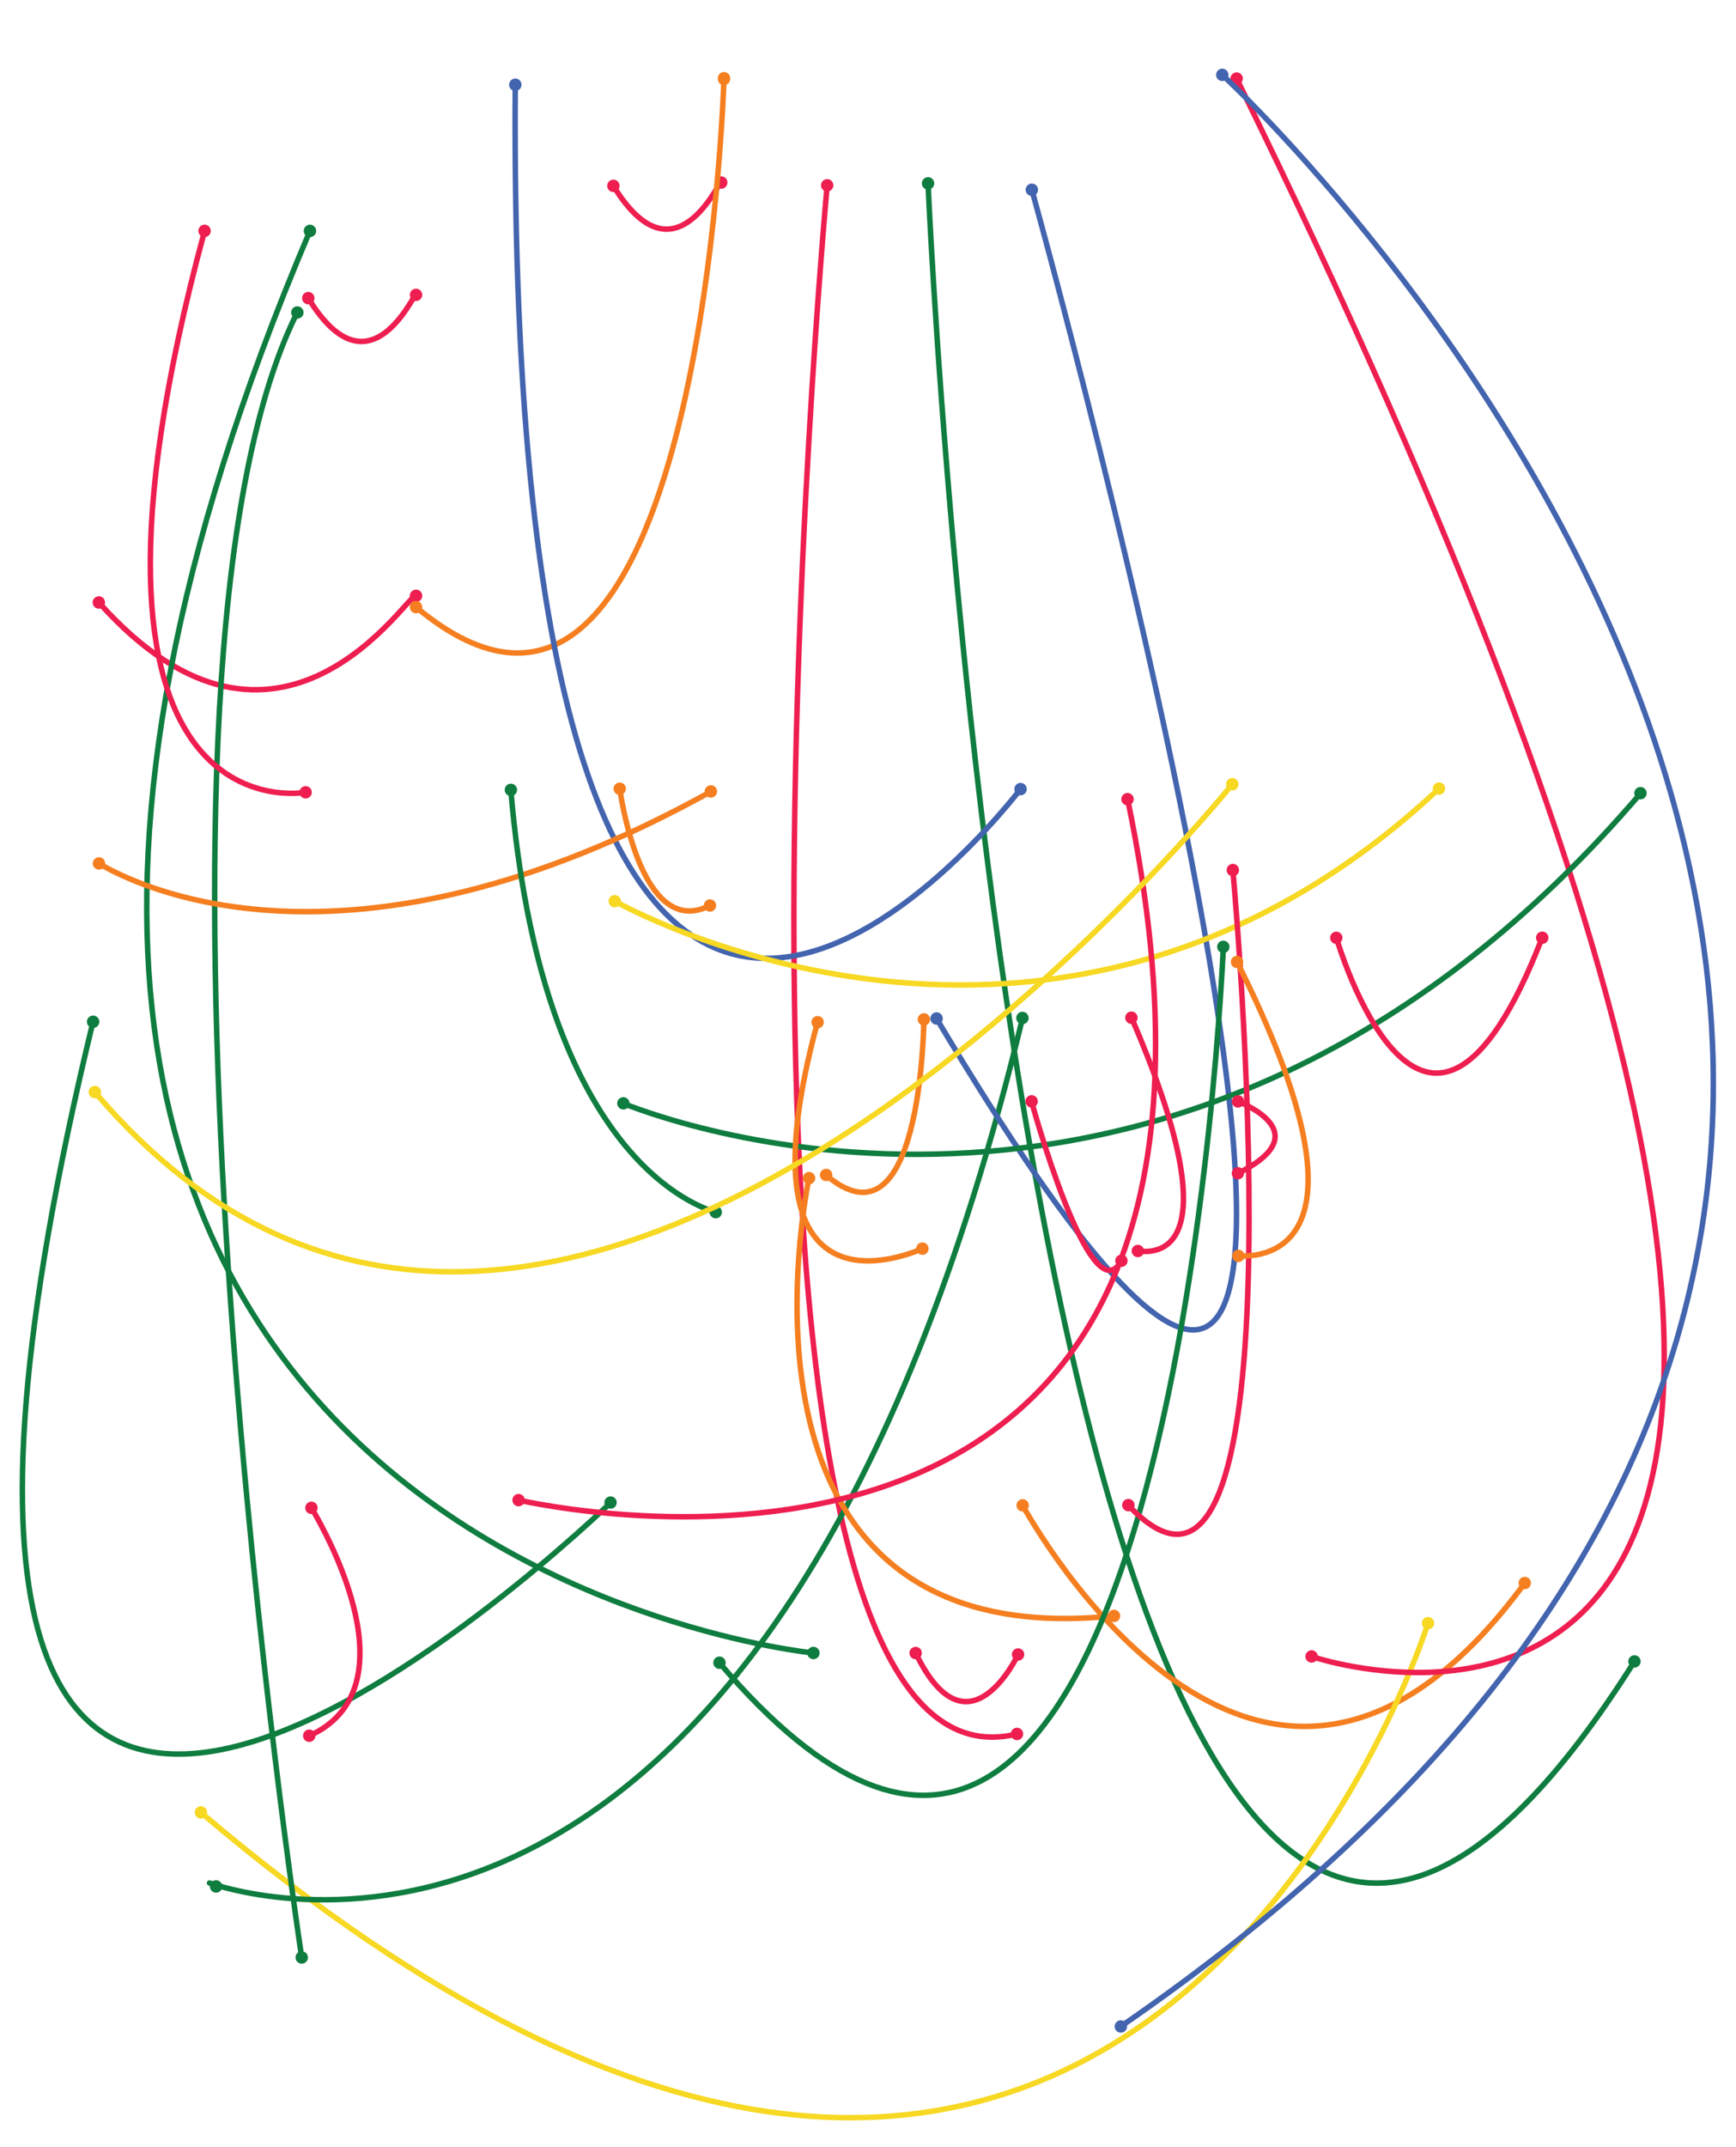 <svg id="Layer_14" data-name="Layer 14" xmlns="http://www.w3.org/2000/svg" viewBox="0 0 632.88 782.34"><defs><style>.cls-1,.cls-3,.cls-5,.cls-7,.cls-9{fill:none;stroke-linecap:round;stroke-miterlimit:10;stroke-width:2px;}.cls-1{stroke:#ee1e50;}.cls-2{fill:#ee1e50;}.cls-3{stroke:#f57f20;}.cls-4{fill:#f57f20;}.cls-5{stroke:#0f7d3f;}.cls-6{fill:#0f7d3f;}.cls-7{stroke:#f7d823;}.cls-8{fill:#f7d823;}.cls-9{stroke:#4364ae;}.cls-10{fill:#4364ae;}</style></defs><path class="cls-1" d="M112.38,108.62c22.54,36.85,38.68-2.57,39.29-1.19"/><path class="cls-2" d="M110.46,109.8a2.26,2.26,0,1,1,3.1.75A2.25,2.25,0,0,1,110.46,109.8Z"/><circle class="cls-2" cx="151.67" cy="107.43" r="2.26"/><path class="cls-1" d="M262.91,66.51c-.61-1.38-16.75,38.05-39.29,1.2"/><path class="cls-2" d="M265,65.6a2.26,2.26,0,1,1-3-1.15A2.26,2.26,0,0,1,265,65.6Z"/><path class="cls-2" d="M225.54,66.53a2.26,2.26,0,1,0-.74,3.1A2.26,2.26,0,0,0,225.54,66.53Z"/><path class="cls-1" d="M151.67,217.08c-1.8-2.79-49.3,76.7-115.64,2.41"/><path class="cls-2" d="M153.57,215.86a2.26,2.26,0,1,1-3.12-.68A2.26,2.26,0,0,1,153.57,215.86Z"/><path class="cls-2" d="M37.72,218a2.26,2.26,0,1,0-.18,3.19A2.27,2.27,0,0,0,37.72,218Z"/><path class="cls-3" d="M263.94,28.63S255.67,308,151.67,221.19"/><path class="cls-4" d="M261.69,28.57a2.26,2.26,0,1,1,4.51.13,2.26,2.26,0,1,1-4.51-.13Z"/><path class="cls-4" d="M153.12,219.46a2.26,2.26,0,1,0,.28,3.18A2.25,2.25,0,0,0,153.12,219.46Z"/><path class="cls-1" d="M301.56,67.5s-55,594.93,69.2,564.25"/><path class="cls-2" d="M299.32,67.3a2.25,2.25,0,1,1,2,2.45A2.25,2.25,0,0,1,299.32,67.3Z"/><path class="cls-2" d="M371.3,633.94a2.26,2.26,0,1,0-2.73-1.65A2.25,2.25,0,0,0,371.3,633.94Z"/><path class="cls-1" d="M371.16,602.79s-18.19,39-37.35-.54"/><path class="cls-2" d="M369.12,601.84a2.25,2.25,0,1,1,1.09,3A2.25,2.25,0,0,1,369.12,601.84Z"/><path class="cls-2" d="M335.84,601.27a2.26,2.26,0,1,0-4.06,2,2.26,2.26,0,0,0,4.06-2Z"/><path class="cls-5" d="M296.53,602.25S-91.42,564.16,113,84.13"/><path class="cls-6" d="M296.75,600a2.26,2.26,0,1,1-2.46,2A2.25,2.25,0,0,1,296.75,600Z"/><path class="cls-6" d="M115.08,85a2.26,2.26,0,1,0-3,1.19A2.26,2.26,0,0,0,115.08,85Z"/><path class="cls-5" d="M338.33,66.82s38.1,886,257.54,538.49"/><path class="cls-6" d="M336.08,66.91a2.26,2.26,0,1,1,2.35,2.16A2.26,2.26,0,0,1,336.08,66.91Z"/><path class="cls-6" d="M597.77,606.52a2.25,2.25,0,1,0-3.11.7A2.24,2.24,0,0,0,597.77,606.52Z"/><path class="cls-3" d="M372.74,548.36c10,17.77,91.56,153.13,183.2,28.33"/><path class="cls-4" d="M370.88,549.57a2.25,2.25,0,1,1,3.08.83A2.24,2.24,0,0,1,370.88,549.57Z"/><path class="cls-4" d="M557.67,578.12a2.26,2.26,0,1,0-3.16.46A2.27,2.27,0,0,0,557.67,578.12Z"/><path class="cls-7" d="M520.61,591.39s-111,354.49-447.34,69"/><path class="cls-8" d="M518.46,590.71a2.25,2.25,0,1,1,1.48,2.83A2.26,2.26,0,0,1,518.46,590.71Z"/><path class="cls-8" d="M74.73,658.62A2.26,2.26,0,1,0,75,661.8,2.26,2.26,0,0,0,74.73,658.62Z"/><path class="cls-5" d="M76.38,686.07c21.32,7.11,206.4,57,296.43-315.27"/><circle class="cls-6" cx="76.49" cy="686.11" r="2.26" transform="matrix(0.94, -0.35, 0.35, 0.94, -233.26, 69.14)"/><path class="cls-6" d="M374.93,371.46a2.26,2.26,0,1,0-2.75,1.62A2.25,2.25,0,0,0,374.93,371.46Z"/><path class="cls-9" d="M372.13,287.42C355.46,308.7,184.6,515.06,187.84,30.78"/><path class="cls-10" d="M370.27,286.12a2.26,2.26,0,1,1,.4,3.16A2.27,2.27,0,0,1,370.27,286.12Z"/><path class="cls-10" d="M190.12,30.88a2.26,2.26,0,1,0-2.25,2.26A2.26,2.26,0,0,0,190.12,30.88Z"/><path class="cls-5" d="M110,713.3c-5.06-33.95-67.8-467-1.62-599.51"/><path class="cls-6" d="M112.24,712.86a2.26,2.26,0,1,1-2.56-1.91A2.27,2.27,0,0,1,112.24,712.86Z"/><path class="cls-6" d="M110.41,114.89a2.26,2.26,0,1,0-3,1A2.27,2.27,0,0,0,110.41,114.89Z"/><path class="cls-9" d="M376.14,69c11.25,40.69,182.35,666.39-34.77,302"/><path class="cls-10" d="M374,69.73a2.26,2.26,0,1,1,2.77,1.59A2.25,2.25,0,0,1,374,69.73Z"/><path class="cls-10" d="M343.37,369.9a2.26,2.26,0,1,0-.74,3.1A2.26,2.26,0,0,0,343.37,369.9Z"/><path class="cls-1" d="M478.29,603.55S784.76,708.31,450.83,28.63"/><path class="cls-2" d="M477.56,605.69a2.26,2.26,0,1,1,1.46-4.27,2.26,2.26,0,0,1-1.46,4.27Z"/><path class="cls-2" d="M452.86,27.64a2.26,2.26,0,1,0-1,3A2.25,2.25,0,0,0,452.86,27.64Z"/><path class="cls-9" d="M445.59,27.26s426.43,392.23-37,711.07"/><path class="cls-10" d="M444.06,28.92a2.25,2.25,0,1,1,3.19-.13A2.24,2.24,0,0,1,444.06,28.92Z"/><path class="cls-10" d="M407.34,736.47a2.26,2.26,0,1,0,3.14.58A2.26,2.26,0,0,0,407.34,736.47Z"/><path class="cls-1" d="M111.43,288.67S14.18,307.18,74.58,84.13"/><path class="cls-2" d="M111,286.46a2.25,2.25,0,1,1-1.79,2.64A2.26,2.26,0,0,1,111,286.46Z"/><path class="cls-2" d="M76.76,84.72A2.26,2.26,0,1,0,74,86.3,2.26,2.26,0,0,0,76.76,84.72Z"/><path class="cls-3" d="M36,314.55c12.55,7.55,90.24,47.58,223.29-26.21"/><path class="cls-4" d="M34.9,316.51a2.26,2.26,0,1,1,3.11-.73A2.26,2.26,0,0,1,34.9,316.51Z"/><path class="cls-4" d="M260.23,290.35a2.26,2.26,0,1,0-3.05-.91A2.25,2.25,0,0,0,260.23,290.35Z"/><path class="cls-3" d="M225.9,287.25c1.58,10.35,9.76,54.57,33,42.63"/><circle class="cls-4" cx="225.92" cy="287.36" r="2.26"/><path class="cls-4" d="M259.92,331.88a2.25,2.25,0,1,0-3.06-.89A2.25,2.25,0,0,0,259.92,331.88Z"/><path class="cls-7" d="M224.13,328.33s159.53,90.94,300.47-41"/><path class="cls-8" d="M223,330.29a2.25,2.25,0,1,1,3.08-.84A2.26,2.26,0,0,1,223,330.29Z"/><path class="cls-8" d="M526.14,288.94a2.25,2.25,0,1,0-3.18-.1A2.25,2.25,0,0,0,526.14,288.94Z"/><path class="cls-5" d="M227.14,402c21.24,8.44,209.55,75.94,371-113"/><path class="cls-6" d="M226.4,404.08a2.25,2.25,0,1,1,2.94-1.23A2.25,2.25,0,0,1,226.4,404.08Z"/><path class="cls-6" d="M599.75,290.48a2.26,2.26,0,1,0-3.18.22A2.25,2.25,0,0,0,599.75,290.48Z"/><path class="cls-1" d="M487.2,341.67s32.08,110.92,75,0"/><path class="cls-2" d="M485,342.3a2.25,2.25,0,1,1,2.79,1.54A2.26,2.26,0,0,1,485,342.3Z"/><path class="cls-2" d="M564.34,342.48a2.26,2.26,0,1,0-2.92,1.29A2.25,2.25,0,0,0,564.34,342.48Z"/><path class="cls-5" d="M261.05,441.7c-11.17-3.27-64-25.45-74.83-154"/><circle class="cls-6" cx="260.94" cy="441.65" r="2.26" transform="translate(-120.13 98.24) rotate(-17.4)"/><circle class="cls-6" cx="186.25" cy="287.78" r="2.26"/><path class="cls-3" d="M336.84,371.29c-.28,13.42-3.29,84.46-35.77,56.77"/><path class="cls-4" d="M334.57,371.37a2.26,2.26,0,1,1,2.22,2.3A2.27,2.27,0,0,1,334.57,371.37Z"/><path class="cls-4" d="M302.64,426.36a2.26,2.26,0,1,0,.27,3.18A2.26,2.26,0,0,0,302.64,426.36Z"/><path class="cls-3" d="M336.39,454.91c-11.32,4.84-67.25,24.07-38.32-82.58"/><path class="cls-4" d="M335.36,452.87a2.26,2.26,0,1,1-1.15,3A2.26,2.26,0,0,1,335.36,452.87Z"/><path class="cls-4" d="M300.26,373a2.26,2.26,0,1,0-2.76,1.62A2.26,2.26,0,0,0,300.26,373Z"/><path class="cls-3" d="M294.93,429.12C291,449,265.16,603.25,406.22,588.72"/><path class="cls-4" d="M292.73,428.82a2.26,2.26,0,1,1,1.81,2.64A2.26,2.26,0,0,1,292.73,428.82Z"/><path class="cls-4" d="M406.33,591a2.26,2.26,0,1,0-2.46-2A2.25,2.25,0,0,0,406.33,591Z"/><path class="cls-1" d="M414.7,455.74c8,1.26,34.5,0-2.23-85.06"/><path class="cls-2" d="M414.35,458a2.26,2.26,0,1,1,2.68-1.74A2.26,2.26,0,0,1,414.35,458Z"/><path class="cls-2" d="M414.56,369.93a2.26,2.26,0,1,0-1.22,2.95A2.25,2.25,0,0,0,414.56,369.93Z"/><path class="cls-1" d="M376,401.17c3.53,12.53,22.57,77.36,32.84,58.12"/><path class="cls-2" d="M373.93,401.91a2.26,2.26,0,1,1,2.8,1.53A2.26,2.26,0,0,1,373.93,401.91Z"/><circle class="cls-2" cx="408.81" cy="459.38" r="2.26" transform="translate(-131.22 165.23) rotate(-19.76)"/><path class="cls-1" d="M451.24,401.23c6.77,2.81,26.93,13-.05,26.32"/><path class="cls-2" d="M450.51,403.4a2.26,2.26,0,1,1,2.93-1.26A2.27,2.27,0,0,1,450.51,403.4Z"/><path class="cls-2" d="M450.29,425.46a2.25,2.25,0,1,0,3,1A2.24,2.24,0,0,0,450.29,425.46Z"/><path class="cls-5" d="M446,344.87C444.43,378.4,421.59,793,262.2,605.74"/><circle class="cls-6" cx="445.97" cy="344.98" r="2.26" transform="translate(-100.74 207.11) rotate(-23.57)"/><path class="cls-6" d="M264,604.31a2.26,2.26,0,1,0-.22,3.19A2.26,2.26,0,0,0,264,604.31Z"/><path class="cls-5" d="M222.71,547.39C199.53,569.5-75.95,825,33.94,372.15"/><path class="cls-6" d="M221.06,545.78a2.25,2.25,0,1,1-.13,3.19A2.26,2.26,0,0,1,221.06,545.78Z"/><path class="cls-6" d="M36.15,372.77a2.26,2.26,0,1,0-2.71,1.7A2.26,2.26,0,0,0,36.15,372.77Z"/><path class="cls-1" d="M113.49,549.27c6.4,10.78,36.94,66.21-.83,83.22"/><path class="cls-2" d="M111.61,550.54a2.26,2.26,0,1,1,3.09.77A2.25,2.25,0,0,1,111.61,550.54Z"/><path class="cls-2" d="M111.8,630.34a2.26,2.26,0,1,0,3,1.13A2.26,2.26,0,0,0,111.8,630.34Z"/><path class="cls-1" d="M188.94,546.55c26.08,5.61,286.6,54.32,222.12-255.48"/><path class="cls-2" d="M188.58,548.77a2.26,2.26,0,1,1,2.68-1.72A2.26,2.26,0,0,1,188.58,548.77Z"/><path class="cls-2" d="M413.27,290.74a2.26,2.26,0,1,0-1.78,2.65A2.26,2.26,0,0,0,413.27,290.74Z"/><path class="cls-1" d="M449.44,316.88c2.4,26.92,25.17,298.75-38.22,231.43"/><path class="cls-2" d="M447.19,317.19a2.26,2.26,0,1,1,2.44,2.06A2.26,2.26,0,0,1,447.19,317.19Z"/><path class="cls-2" d="M413,546.82a2.26,2.26,0,1,0-.09,3.19A2.25,2.25,0,0,0,413,546.82Z"/><path class="cls-7" d="M449.25,285.73S201.33,594.48,34.58,397.89"/><path class="cls-8" d="M447.49,284.31a2.26,2.26,0,1,1,.34,3.18A2.25,2.25,0,0,1,447.49,284.31Z"/><path class="cls-8" d="M36.3,396.43a2.26,2.26,0,1,0-.26,3.18A2.25,2.25,0,0,0,36.3,396.43Z"/><path class="cls-3" d="M450.94,350.37c52.58,104.56,10.71,107.82.44,107.2"/><circle class="cls-4" cx="450.97" cy="350.48" r="2.26"/><path class="cls-4" d="M451.72,455.32a2.26,2.26,0,1,0,2,2.47A2.26,2.26,0,0,0,451.72,455.32Z"/></svg>